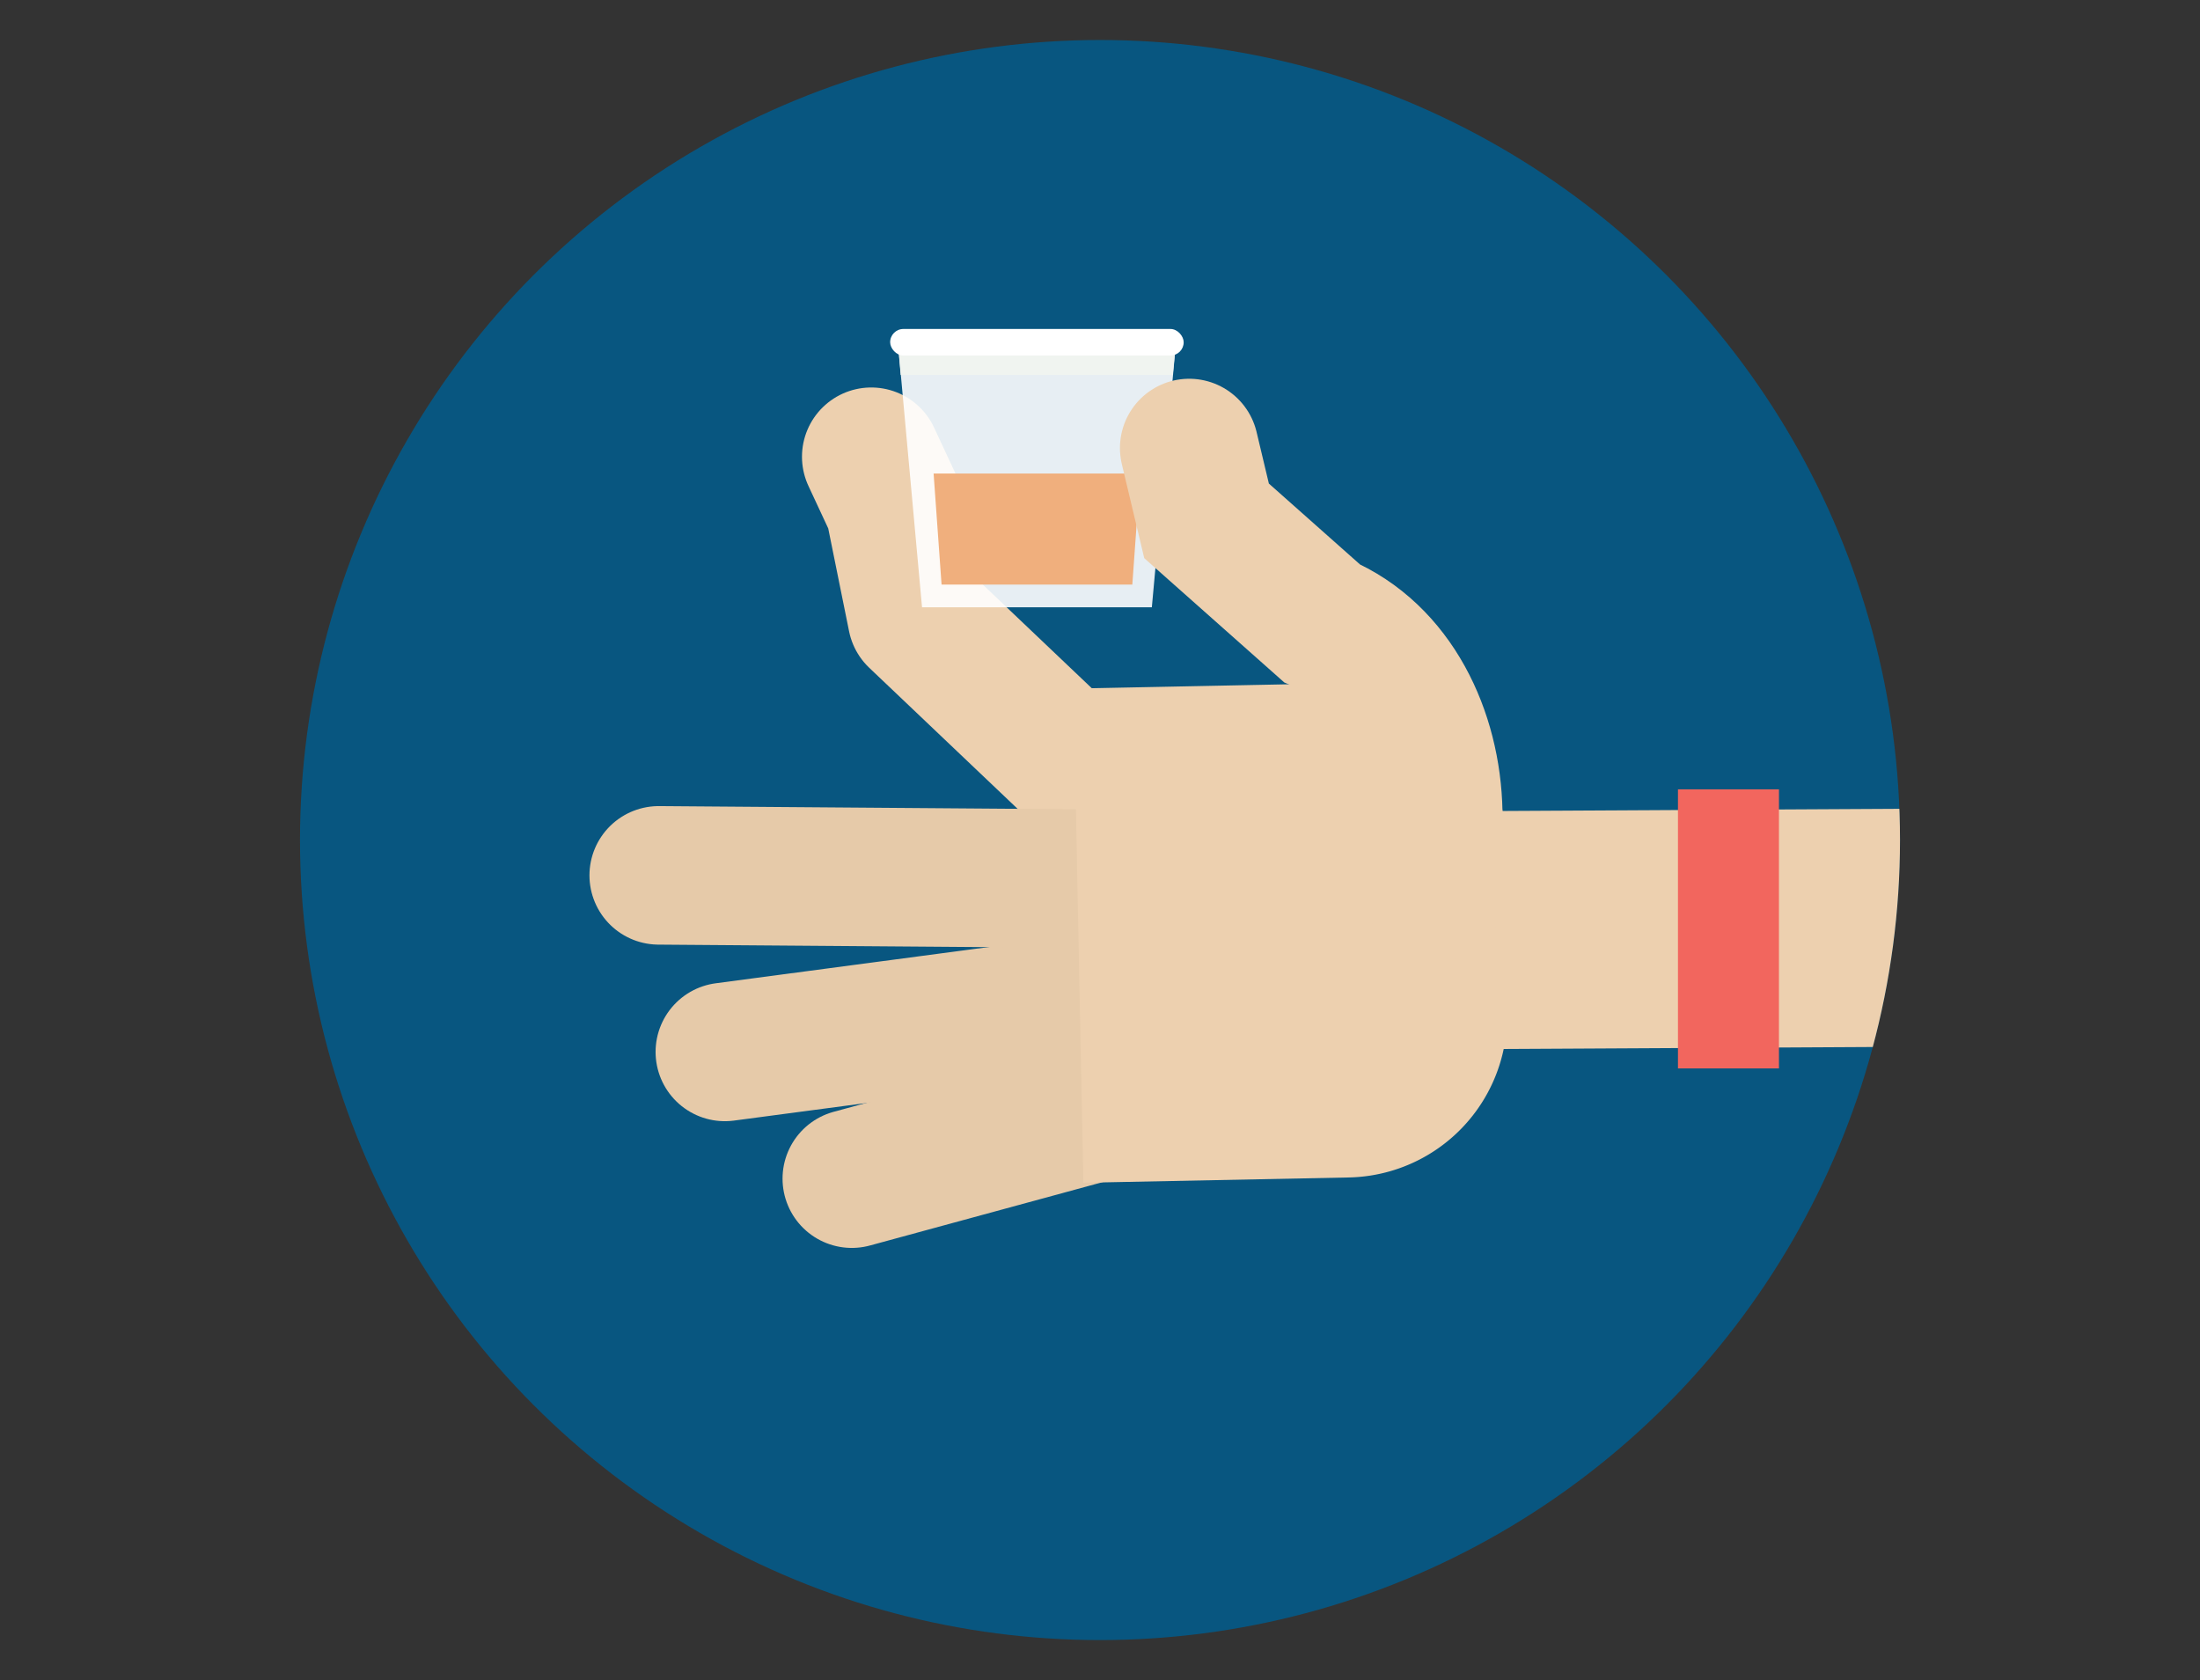 <svg viewBox="0 0 550 420" xmlns="http://www.w3.org/2000/svg" xmlns:xlink="http://www.w3.org/1999/xlink"><rect x="0" y="0" width="550" height="420" fill="#333333" stroke="none"/><clipPath id="a"><circle cx="275" cy="210" r="200"/></clipPath><circle cx="275" cy="210" fill="#085680" r="200"/><g clip-path="url(#a)"><g fill="none" stroke-linecap="round"><path d="m743.33 230.5-420.4 2.27" stroke="#edd0af" stroke-linejoin="round" stroke-width="59.51"/><path d="m282.19 249.57-100.98 13.4" stroke="#e6caa9" stroke-miterlimit="10" stroke-width="34.63"/><path d="m271.13 278.81-58.18 15.84" stroke="#e6caa9" stroke-miterlimit="10" stroke-width="34.63"/><path d="m270.75 193.85-41.51-39.46-5.62-27.75-5.81-12.46" stroke="#edd0af" stroke-linejoin="round" stroke-width="34.63"/><path d="m281.59 219.72-116.91-.89" stroke="#e6caa9" stroke-miterlimit="10" stroke-width="34.63"/></g><path d="m269.56 171h70.59a36.15 36.15 0 0 1 36.15 36.15v47a40.39 40.39 0 0 1 -40.39 40.39h-66.35a0 0 0 0 1 0 0v-123.54a0 0 0 0 1 0 0z" fill="#edd0af" transform="matrix(1 -.02 .02 1 -4.61 6.53)"/><path d="m294.06 84.93h-69.65l6.1 66.89h57.45z" fill="#fff" opacity=".9"/><path d="m285.07 118.37h-51.67l1.99 27.77h47.69z" fill="#f0af7d"/><path d="m294.06 84.93h-69.65l.75 8.8h68.03z" fill="#f0f4f0"/><rect fill="#fff" height="6.63" rx="3.31" width="73.38" x="222.54" y="82.24"/><path d="m358.72 223.23-.41-20.17c-.39-19.73-9.7-39.58-27.87-47.29l-28.8-25.56-4.34-18.21" fill="none" stroke="#edd0af" stroke-linecap="round" stroke-miterlimit="10" stroke-width="34.63"/><path d="m397.23 219.6h69.77v25.25h-69.77z" fill="#f2665e" transform="matrix(0 -1 1 0 199.89 664.33)"/></g></svg>